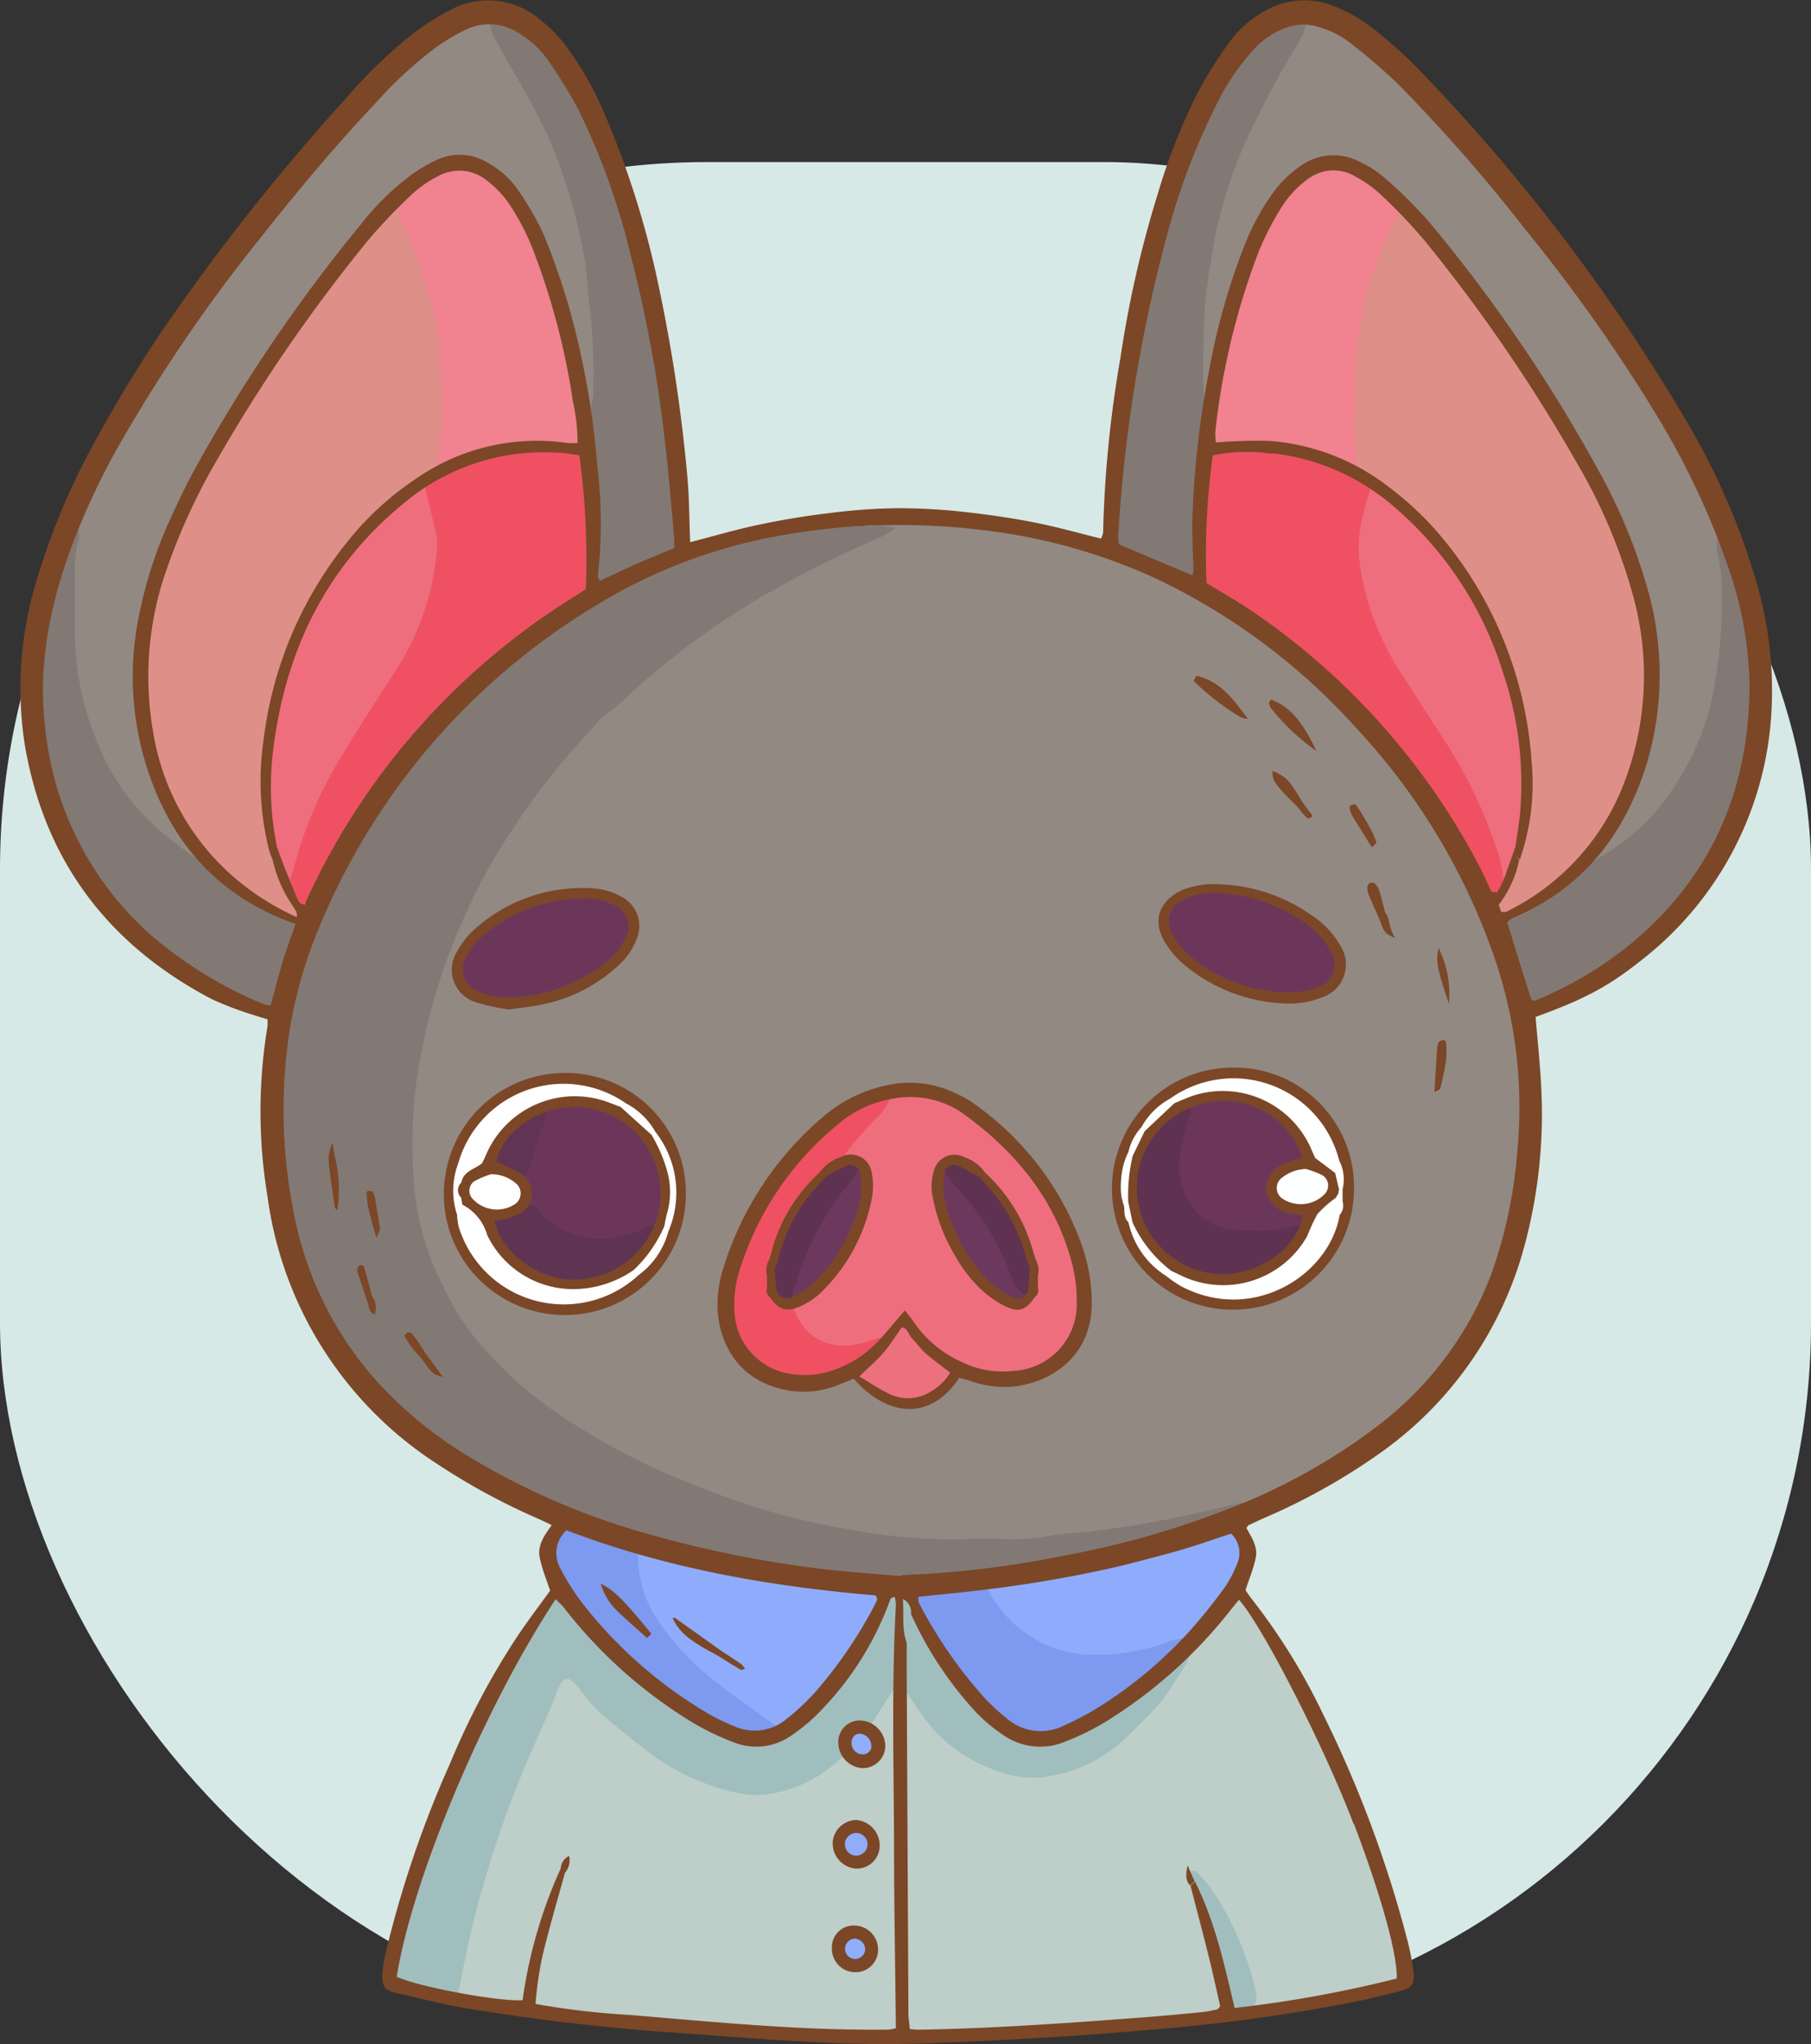 <svg xmlns="http://www.w3.org/2000/svg" viewBox="0 0 175.83 198.41"><rect x="0" y="0" width="175.83" height="198.41" fill="#333333" stroke="none"/><defs><style>.cls-1{fill:#d7e9e6;}.cls-2{fill:#928983;}.cls-3{fill:#becec9;}.cls-4{fill:#827975;}.cls-5{fill:#a1bebe;}.cls-6{fill:#8eacfb;}.cls-7{fill:#7e99f0;}.cls-8{fill:#efd57f;}.cls-9{fill:#e9d698;}.cls-10{fill:#dec076;}.cls-11{fill:#e0c174;}.cls-12{fill:#e8dd9f;}.cls-13{fill:#de9088;}.cls-14{fill:#ef5163;}.cls-15{fill:#ee6e7e;}.cls-16{fill:#fefefe;}.cls-17{fill:#feffff;}.cls-18{fill:#6c365b;}.cls-19{fill:#ed707f;}.cls-20{fill:#cb7d82;}.cls-21{fill:#b67e80;}.cls-22{fill:#8eadfa;}.cls-23{fill:#91aef8;}.cls-24{fill:#90adf8;}.cls-25{fill:#eec170;}.cls-26{fill:#ecda89;}.cls-27{fill:#e2bd75;}.cls-28{fill:#cfb875;}.cls-29{fill:#e6bc71;}.cls-30{fill:#deb678;}.cls-31{fill:#efceb6;}.cls-32{fill:#e5d699;}.cls-33{fill:#ddd6c8;}.cls-34{fill:#e3d784;}.cls-35{fill:#e8e67f;}.cls-36{fill:#e7dfa3;}.cls-37{fill:#d8e597;}.cls-38{fill:#efd894;}.cls-39{fill:#e3c073;}.cls-40{fill:#c8e283;}.cls-41{fill:#e5d9cf;}.cls-42{fill:#f18290;}.cls-43{fill:#ebd58c;}.cls-44{fill:#e2d79c;}.cls-45{fill:#dcd4a9;}.cls-46{fill:#dfd7a6;}.cls-47{fill:#dfdaaf;}.cls-48{fill:#bcc9c2;}.cls-49{fill:#603251;}.cls-50{fill:#6d385d;}.cls-51{fill:#5f3453;}.cls-52{fill:#623453;}.cls-53{fill:#5f3252;}.cls-54{fill:#c49e7b;}.cls-55{fill:#b9917d;}.cls-56{fill:#c0967b;}.cls-57{fill:#c0917b;}.cls-58{fill:#c39579;}.cls-59{fill:#c99479;}.cls-60{fill:#be8d7a;}.cls-61{fill:#c5997c;}.cls-62{fill:#be9a7c;}.cls-63{fill:#7b4727;}</style></defs><g id="Calque_2" data-name="Calque 2"><g id="OBJECTS"><rect class="cls-1" y="15.73" width="175.83" height="181.36" rx="68.69"/><path class="cls-2" d="M148.4,98.25a1.34,1.34,0,0,0-.43.87,6.69,6.69,0,0,0,0,1,70.86,70.86,0,0,1,0,12.53c-.58,10.56-5.17,19.08-13.12,25.9a35.9,35.9,0,0,1-8.58,5.38,33.94,33.94,0,0,1-5.12,2.18c-3.52.68-6.86,2-10.39,2.68-17.35,3.18-34,1.41-49.88-6.64a49.51,49.51,0,0,1-13.18-9.23,28.71,28.71,0,0,1-8.47-20.46C39,97.06,44.71,83.94,54.74,72.53c7.78-8.84,17.33-15.23,27.93-20.19.83-.39,2.22.1,2.49-1.35a5.45,5.45,0,0,1,2.16-.27c6.41,0,12.77.42,18.94,2.34l.58.16a.57.57,0,0,0,.77-.41.86.86,0,0,1,.77-.53c2.63,1.92,5.78,2.7,8.68,4a74.93,74.93,0,0,1,14.12,11.36A84.16,84.16,0,0,1,145,87.89a6.93,6.93,0,0,1,.79,1.56C147.09,92.25,148.34,95.07,148.4,98.25Z"/><path class="cls-3" d="M120.8,154.94a117.14,117.14,0,0,1,10.73,21.12,99.27,99.27,0,0,1,3.89,12.15c.28,1.09.64,2.17,1,3.25.24.81,0,1.29-.82,1.46-2.61.53-5.2,1.11-7.82,1.54-2.16.36-4.35.55-6.52.81-.33-4.34-2.15-8.09-4.64-11.85,1,3.32,2.15,6.34,3,9.46.21.82.61,1.64,0,2.47a13.53,13.53,0,0,1-2.76.41c-2,.17-4.09.41-6.14.62-.26,0-.52.09-.79.11-2.65.16-5.32.17-8,.52-3.57.48-7.16.27-10.74.6a41.25,41.25,0,0,1-9.55-.14,4.07,4.07,0,0,0-.59-.06c-3.14.09-6.24-.32-9.35-.54s-6.1-.22-9.14-.61c-1.71-.22-3.44-.25-5.16-.49-2.56-.35-5.13-.65-7.7-1-1.31-.18-2.62-.4-3.93-.64a13.27,13.27,0,0,1-1.33-.38c-.83-.78-.54-1.75-.36-2.64A116.22,116.22,0,0,1,53.34,164c1-2,2.28-2.13,3.83-.29a39.28,39.28,0,0,0,7.57,6.46,20.22,20.22,0,0,0,5.77,2.67,9.81,9.81,0,0,0,8.73-1.44,14.69,14.69,0,0,1,2.84-1.84c.56-.24,1.14.25,1.72,0,.11-.66-.28-1.3-.1-1.95a10.32,10.32,0,0,1,1.69-2.93c1.42-2.07,2.28-2.1,3.75-.12a22.07,22.07,0,0,0,2.8,3.37c5.4,4.89,11.43,5,16.81.09,2.52-2.28,4.89-4.73,6.25-7.94,1.4-1.78,2.48-3.85,4.6-5l.38-.17A.69.69,0,0,1,120.8,154.94Z"/><path class="cls-4" d="M85.16,51l1.8.22a8.92,8.92,0,0,1-2.41,1.34,101.66,101.66,0,0,0-9.46,4.72,73.52,73.52,0,0,0-9.76,6.54c-1.46,1.14-2.85,2.38-4.25,3.6A16.79,16.79,0,0,1,59,69.24a5,5,0,0,0-1,.92,73.15,73.15,0,0,0-10.5,14,63.8,63.8,0,0,0-4.85,11.13,62.57,62.57,0,0,0-2.22,9.7,48.47,48.47,0,0,0-.26,9.55,26,26,0,0,0,2.5,9.59,33.56,33.56,0,0,0,1.76,3.36,25.74,25.74,0,0,0,3.45,4.36,39,39,0,0,0,8.55,6.82A64.65,64.65,0,0,0,65,143.16c1.84.77,3.7,1.5,5.56,2.19a66.08,66.08,0,0,0,12,3.12,51.55,51.55,0,0,0,11.1.93c1.59-.08,3.19,0,4.79,0a16.16,16.16,0,0,0,3.17-.27c1.36-.26,2.76-.31,4.15-.46a98.92,98.92,0,0,0,10.39-1.79c1.36-.3,2.72-.62,4.07-.94a1.05,1.05,0,0,1,.94.19A99.91,99.91,0,0,1,111,149.8L107.21,151c-.6,1.07-1.78.94-2.71,1.33a21.92,21.92,0,0,0-3,1,29.06,29.06,0,0,1-5.8.82,6.06,6.06,0,0,1-2.66.46,21.52,21.52,0,0,0-4.39-.23c-.44,0-.87,0-1.31,0a9.33,9.33,0,0,0-1.82-.37c-.51,0-1,0-1.54,0a8.73,8.73,0,0,1-1.25-.07,6.9,6.9,0,0,0-2.47-.33c-1.4,0-2.74-.49-4.13-.44a9.46,9.46,0,0,0-2.48-.41,10.8,10.8,0,0,0-2.11-.42,27.91,27.91,0,0,0-3.61-.76c-3.93-.93-7.71-2.35-11.58-3.48a1.88,1.88,0,0,1-1.1-1.09l-3.68-1.55a49.88,49.88,0,0,1-10.71-6.12A30.83,30.83,0,0,1,31.63,128a44.45,44.45,0,0,1-4.48-16.85A48,48,0,0,1,28,99.24c.06-.33.08-.66.13-1-.37-2.78.86-5.22,1.65-7.74a89.36,89.36,0,0,1,4.18-9.12,11.58,11.58,0,0,0,1.3-2.16c.94-1.24,1.81-2.54,2.71-3.8A71.74,71.74,0,0,1,50.5,62.59a36.17,36.17,0,0,1,4.87-3.34,83.19,83.19,0,0,1,8.54-4.69,10.6,10.6,0,0,1,3.34-.66A67.13,67.13,0,0,1,85.16,51Z"/><path class="cls-2" d="M7.31,50.68A5.35,5.35,0,0,1,8,48.83,112,112,0,0,1,23.23,24.55c3.32-4.07,6.73-8.06,10.15-12.06a62.94,62.94,0,0,1,5.69-5.86A19.65,19.65,0,0,1,44,3.27a8,8,0,0,1,3.62-1c2.93,3,4.62,6.79,6.35,10.5,3.77,8.07,4.76,16.68,4.44,25.47-.08,2.18-.35,4.36-.36,6.55a2.13,2.13,0,0,1-.79,2c-1.64-.42-1.14-1.75-1.2-2.83C55,37.73,54.3,31.44,52.13,25.48a15.72,15.72,0,0,0-3.51-6c-2.47-2.46-4.78-2.66-7.69-.78a24.12,24.12,0,0,0-2,1.62C34.48,24.71,31,29.82,27.59,35c-4.39,6.58-8.41,13.35-10.89,21-2.91,8.94-2.52,17.37,3.11,25.22.59.81,1.33,1.74.55,2.88-1.1.49-1.95-.13-2.76-.69-6-4.07-9.34-9.85-10.7-16.86-.7-3.61-.45-7.27-.45-10.92C6.45,53.87,7.34,52.36,7.31,50.68Z"/><path class="cls-2" d="M126.8,2.29a8.53,8.53,0,0,1,3.79,1.1,22.52,22.52,0,0,1,5.32,3.82,86.81,86.81,0,0,1,6.92,7.44c3.67,4.29,7.36,8.56,10.77,13.07a111.62,111.62,0,0,1,13.28,22.39,7.44,7.44,0,0,1,.28,1c.39,3.21,1.05,6.38.86,9.66-.3,5.1-1.23,10-3.79,14.51a22.46,22.46,0,0,1-7.69,8.19,2.76,2.76,0,0,1-2.4.64c-1-1.18-.11-2.14.47-3a29.2,29.2,0,0,0,4.18-8.78c1.57-6.06.36-11.87-1.6-17.58-3.43-10-9.43-18.56-15.61-27a57,57,0,0,0-6.08-7.35c-5.15-4.5-8.19-3.73-11.88,1.92a23.43,23.43,0,0,0-2.77,7.64c-1.08,4.58-1.86,9.21-2.54,13.87.07.94.12,1.88-1.09,2.17a1.78,1.78,0,0,1-.82-1.5c-1.39-13.3-.21-26.1,7.14-37.74C124.53,5.16,125.14,3.35,126.8,2.29Z"/><path class="cls-5" d="M85.68,153.47a1.8,1.8,0,0,1,1.54.3c1.57.59,1.65,2.26,2.48,3.39a35,35,0,0,0,6.2,8.68,14.5,14.5,0,0,0,4.38,2.65c1,.41.22-.5.53-.51,1.79-.94,3.89-1,5.63-2.1a3.16,3.16,0,0,1,.5-.22,3.45,3.45,0,0,1,.51-.18,2.13,2.13,0,0,0,.9-.45,2.44,2.44,0,0,1,.43-.28,8.75,8.75,0,0,0,1.76-1.12c1.11-1.08,2.39-2,3.5-3,.47-.31.9-.78,1.56-.5-.11,1.27-1,2.16-1.6,3.17a14.45,14.45,0,0,1-2.29,3l-2.26,2.25a14,14,0,0,1-8.69,4,9.79,9.79,0,0,1-4.47-.85,14.35,14.35,0,0,1-6.7-5.13c-.62-.85-1.19-1.75-1.79-2.62a.57.57,0,0,0-1,0c-.62.94-1.24,1.89-1.84,2.84a2.74,2.74,0,0,1-.91,1c-.61.6-.78,1.54-1.6,2a12.68,12.68,0,0,1-8.23,4.41,9,9,0,0,1-2.77-.2,21.67,21.67,0,0,1-8.77-4.15q-2.13-1.64-4.18-3.38a15,15,0,0,1-2-2.23c-1.16-1.44-1.66-2.07-2.55.27-.94,2.49-2.12,4.88-3.14,7.34a106.24,106.24,0,0,0-4.91,14.95c-.58,2.32-1,4.68-1.48,7a22.28,22.28,0,0,1-4.52-.71c-2-.38-2.12-.49-1.71-2.4.23-1.11.51-2.21.82-3.3a103.84,103.84,0,0,1,5.8-16.14c2.29-4.81,4.75-9.53,7.44-14.13.4-.69.88-1.33,1.3-2a1.06,1.06,0,0,1,1.22-.45,1.9,1.9,0,0,1,1.11.74c1.88,2.81,4.59,4.83,6.91,7.23,2.45,1.94,4.82,4,7.85,5.06,2.8,1.41,5.13.44,7.28-1.43a22.14,22.14,0,0,0,5.16-6.31,7.44,7.44,0,0,0,1.38-3.15,4.74,4.74,0,0,1,1-1.95C85.93,154.43,85.58,153.91,85.68,153.47Z"/><path class="cls-4" d="M57.2,46.75l0-4.18a13.37,13.37,0,0,1,.3-3.56,5.54,5.54,0,0,0,.1-1.58,56.33,56.33,0,0,0-.31-7.34c-.24-1.55-.21-3.16-.49-4.73a55,55,0,0,0-3.14-11.07c-1.5-3.64-3.67-6.9-5.5-10.35a3.48,3.48,0,0,1-.57-1.66A4.44,4.44,0,0,1,52,3.64a24.7,24.7,0,0,1,4.32,5.45A53,53,0,0,1,61.61,23a152.57,152.57,0,0,1,2.81,15.28c.38,2.63.73,5.26,1,7.9.17,1.58.19,3.18.25,4.77,0,.61,0,1.17.69,1.53.43.24.33.67.09,1A4.56,4.56,0,0,1,64,54.93c-2,1.21-4.26,2-6.21,3.3-.49.34-1,.37-1.31-.25.14-3.17-.21-6.33-.07-9.5A1.92,1.92,0,0,1,57.2,46.75Z"/><path class="cls-4" d="M7.31,50.68a2.25,2.25,0,0,1,.22,2.1,9.87,9.87,0,0,0-.26,2.76c0,1.59,0,3.18,0,4.77A28.16,28.16,0,0,0,9.33,71.76a22.14,22.14,0,0,0,7.43,9.87c.65.47,1.28,1,1.92,1.42a3.54,3.54,0,0,0,1.81.77,1.43,1.43,0,0,1,1.62.41,42.46,42.46,0,0,0,8.1,5.13,1.3,1.3,0,0,1,0,.89c-1,2.34-1.29,4.94-2.5,7.22a1.54,1.54,0,0,1-2,.76,8,8,0,0,1-.92-.37,40.14,40.14,0,0,1-11.81-8,31,31,0,0,1-9.32-22A38.89,38.89,0,0,1,7.31,50.68Z"/><path class="cls-4" d="M126.8,2.29a5.85,5.85,0,0,1-.94,2.19c-1.45,2.39-2.77,4.85-4,7.34a44.15,44.15,0,0,0-4.28,13.44,48.06,48.06,0,0,0-.74,8.72,51.75,51.75,0,0,0,.34,7.76,24.36,24.36,0,0,1,.08,4.19c1.12.8.8,2,.82,3.08,0,2-.5,4-.43,6.07a1.7,1.7,0,0,1-.76,1.52.71.71,0,0,1-.88.21c-2.34-1.19-4.81-2.06-7.22-3.06-.58-.24-.61-.44-.36-1.47.07-.59.17-1.18.2-1.77A130.43,130.43,0,0,1,110,37.43a146.88,146.88,0,0,1,3.16-16.24,52.69,52.69,0,0,1,4.51-11.48,25,25,0,0,1,4.6-6A4.56,4.56,0,0,1,126.8,2.29Z"/><path class="cls-4" d="M153.88,83.78a1,1,0,0,0,.39,0,21.29,21.29,0,0,0,6.15-4.62,26.35,26.35,0,0,0,5.47-10,39.53,39.53,0,0,0,.94-5.06,46,46,0,0,0,.32-6.73,14.1,14.1,0,0,0-.25-3,4.15,4.15,0,0,1,.26-3.27,36.84,36.84,0,0,1,3,9.67,34.92,34.92,0,0,1,0,12.69,31.52,31.52,0,0,1-10.86,18.35,42.16,42.16,0,0,1-10.15,6.28,6,6,0,0,1-.76.2,1,1,0,0,1-.79-.8,25,25,0,0,0-2.19-6.8,4.8,4.8,0,0,1-.25-1.15c0-.13.06-.3.15-.36,2.62-1.86,5.27-3.68,8-5.4C153.46,83.64,153.69,83.72,153.88,83.78Z"/><path class="cls-6" d="M95.57,153.54l5.82-1c.93-.25,1.9-.25,2.81-.59a17.87,17.87,0,0,1,3.4-.56,47.79,47.79,0,0,0,6.88-1.84c1.14-.36,2.27-.72,3.41-1.06a5.25,5.25,0,0,1,1.16-.26,1.58,1.58,0,0,1,1.79,1.45,5,5,0,0,1-.36,2.72c-.28.59-.58,1.18-.87,1.78-.76,2-2.37,3.29-3.73,4.8l-.48.37a2,2,0,0,1-.58.21,19.13,19.13,0,0,1-9.3,1.8A12,12,0,0,1,96,155.92C95.56,155.22,95,154.47,95.57,153.54Z"/><path class="cls-7" d="M55.28,147a1.52,1.52,0,0,1,1,.4c1.87,1.24,4.2,1.39,6.08,2.58.62,1,.41,2.2.68,3.3,1,4.14,4,6.79,7,9.41,1.36,1.17,2.86,2.17,4.32,3.21.69.49,1.49,1,1.41,2a3.76,3.76,0,0,1-3.07.87,3.11,3.11,0,0,1-.85-.21,5,5,0,0,1-1.6-.58c-2.9-1.2-5.24-3.22-7.68-5.11A50.65,50.65,0,0,1,56,155.77a4.75,4.75,0,0,1-.76-1.59c-.28-.53-.55-1.05-.84-1.57a4.42,4.42,0,0,1,.38-5C54.94,147.38,55.11,147.18,55.28,147Z"/><path class="cls-5" d="M119.58,195.35q-1.67-5.1-3.31-10.21c-.26-.82-.46-1.66-.65-2.5a1.35,1.35,0,0,1,0-1c.39-.18.63.1.82.33a15.56,15.56,0,0,1,1.71,2.19,30.33,30.33,0,0,1,3.78,9.15,1.79,1.79,0,0,1-.67,1.93Z"/><path class="cls-8" d="M55.24,154.18l2.37,2.93a52.82,52.82,0,0,0,5.19,5.49c.09.34,0,.51-.37.38a50.17,50.17,0,0,1-6-5.92,19.6,19.6,0,0,1-1.62-2.45Z"/><path class="cls-9" d="M115.68,158.6a13.77,13.77,0,0,0,2.43-2.57c.49-.62,1-1.22,1.5-1.82v.88a2.57,2.57,0,0,1-.82,1.3l-3.18,3.7-1.2.89c-.37.14-.52-.09-.64-.38-.06-1,.84-1.2,1.47-1.61h0A1.24,1.24,0,0,1,115.68,158.6Z"/><path class="cls-10" d="M27.7,97.47A37,37,0,0,1,30,90.18c.25,0,.26.28.38.44a60.29,60.29,0,0,0-2,7.12,2.28,2.28,0,0,1-.27.51Z"/><path class="cls-11" d="M64,54.68l2.44-1.17.78.39A13.41,13.41,0,0,1,64,55.22.35.35,0,0,1,64,54.68Z"/><path class="cls-12" d="M107.6,151.42a9.23,9.23,0,0,1-3.23.75c-.24-.16-.22-.29,0-.39a10.09,10.09,0,0,1,2.8-.75Z"/><path class="cls-9" d="M120.8,154.94l-.82,0A.48.48,0,0,1,120.8,154.94Z"/><path class="cls-13" d="M153.88,83.78c-.4.35-.81.68-1.2,1a22.05,22.05,0,0,1-7.51,4.68,2.24,2.24,0,0,1-.71-1.21c.28-.78.66-1.51,1-2.25,1.26-2.07,1.36-4.45,1.6-6.72a33.56,33.56,0,0,0-7.39-25.13,37.38,37.38,0,0,0-6.85-6.63,2.55,2.55,0,0,1-1.43-1.79,10,10,0,0,1-.69-3.87c-.21-6.09.1-12.11,2.51-17.82.65-1.54,1-3.37,2.76-4.2a23.58,23.58,0,0,1,4.29,4.69A147.23,147.23,0,0,1,153.74,44.8a55.68,55.68,0,0,1,6,16.19,25.1,25.1,0,0,1-4.23,20.08C154.93,81.93,154.43,82.88,153.88,83.78Z"/><path class="cls-14" d="M131.94,45.92l1.27,1.13a4.39,4.39,0,0,1,.06,2.73c-1.07,3.87-.13,7.51,1.38,11,1.94,4.56,5,8.42,7.57,12.64a47,47,0,0,1,3.9,8.72,7.77,7.77,0,0,1-.12,4.48,1.89,1.89,0,0,1-1.54,1.63c-1.09-1.9-2.2-3.79-3.26-5.71a74.26,74.26,0,0,0-15-18.69,42.51,42.51,0,0,0-7.74-5.58,3.43,3.43,0,0,1-1.57-1.71c-.15-2.91.27-5.79.34-8.7,0-.65,0-1.31,0-2,.52-.75.19-1.66.47-2.46a2,2,0,0,1,1.52-.8A23.51,23.51,0,0,1,129.51,44,4.69,4.69,0,0,1,131.94,45.92Z"/><path class="cls-15" d="M86.43,106.64a8.67,8.67,0,0,1,2.5-.63,1.61,1.61,0,0,1,1.14.25,22.94,22.94,0,0,1,9.17,6.8,57.22,57.22,0,0,1,3.39,4.67A13.82,13.82,0,0,1,105,125c.09,3.79-1.62,7-5.37,8.13a7.62,7.62,0,0,1-4.13,0,13.56,13.56,0,0,1-3.5-1.4c-1.48,0-2.25-1.19-3.22-2l-.43-.3c-.14-.09-.26-.21-.39-.31l-.2-.13c-.84-.23-1,.55-1.36.94a1.89,1.89,0,0,1-.48.36l-.58.2c-.74.25-1.47.58-2.22.77a5.47,5.47,0,0,1-6.75-4.63,1.67,1.67,0,0,1,.19-.57A17.88,17.88,0,0,0,83.16,116c.19-.75.49-1.54-.07-2.28a14.18,14.18,0,0,1-1.35-.81c-.62-.83-.06-1.47.37-2.11A14.49,14.49,0,0,1,86.43,106.64Z"/><path class="cls-16" d="M53.86,126.85a9.83,9.83,0,0,1-9.11-6.1,10.72,10.72,0,0,1,1.81-12.07,11.21,11.21,0,0,1,7-3.88,10.32,10.32,0,0,1,8.8,2.78A11.11,11.11,0,0,1,64.94,120C63,124.65,59.38,126.8,53.86,126.85Z"/><path class="cls-17" d="M119.07,104.26a12.6,12.6,0,0,1,5.39,1.13,10.27,10.27,0,0,1,6.23,11.9,11.19,11.19,0,0,1-14.58,8.59,10.68,10.68,0,0,1-7.25-9.81,10.85,10.85,0,0,1,4.27-9.44c.57-.45,1.2-.85,1.81-1.24C116.25,104.55,117.59,103.83,119.07,104.26Z"/><path class="cls-18" d="M124.93,96.64a15.06,15.06,0,0,1-9-2.84,6.55,6.55,0,0,1-2.51-3,2.72,2.72,0,0,1,1.31-3.72,6.94,6.94,0,0,1,4.64-.73,20.37,20.37,0,0,1,5.67,1.85,11,11,0,0,1,4.44,4.17c1.15,1.85.85,2.83-1.08,3.83a3.72,3.72,0,0,1-1.72.46Z"/><path class="cls-14" d="M86.43,106.64a6,6,0,0,1-1.51,2.06,37.14,37.14,0,0,0-2.84,3.3.43.43,0,0,0,.1.68c0,1-.85,1.41-1.49,1.95a15.55,15.55,0,0,0-4.35,6.26,5.35,5.35,0,0,0,.47,5.52c.19.43.36.86.55,1.28,1.27,2.69,3.71,3.28,6.15,2.73.71-.16,1.39-.42,2.09-.63a1,1,0,0,1,0,1.1A4.88,4.88,0,0,1,82,133a9,9,0,0,1-4.25.84,6.65,6.65,0,0,1-6.6-6.62,16.14,16.14,0,0,1,1.46-7,28.14,28.14,0,0,1,5.86-9,18.08,18.08,0,0,1,6.59-4.39A3.32,3.32,0,0,1,86.43,106.64Z"/><path class="cls-18" d="M49.37,97.38a9.5,9.5,0,0,1-2.9-.75,2.85,2.85,0,0,1-1.22-4.2,6.37,6.37,0,0,1,1.35-1.7c2.82-2.25,5.91-3.8,9.63-3.71.73,0,1.46,0,2.18,0a4.39,4.39,0,0,1,1.35.28,2.5,2.5,0,0,1,1.5,3.39,7.15,7.15,0,0,1-1.62,2.48A17.13,17.13,0,0,1,49.37,97.38Z"/><path class="cls-19" d="M91.63,132.19a1.48,1.48,0,0,1,.74,1.49,1.92,1.92,0,0,1-.91,1.24,5.8,5.8,0,0,1-4.91.68,5.71,5.71,0,0,1-3.39-2.19C82.91,132,84.62,132,85,131a5.85,5.85,0,0,0,1-1.23v0c.66-.69,1-2,2.41-1.2l0,0,.42.41h0C89.54,130.25,90.91,130.93,91.63,132.19Z"/><path class="cls-20" d="M91.63,132.19c-1.16-.88-2.38-1.69-2.82-3.19L92,131.75Z"/><path class="cls-21" d="M85.21,131a3.86,3.86,0,0,1-1.66,1.78c-.19.08-.27.41-.39.63L82,133l3.19-2.41c.14.09.18.18.14.27S85.26,131,85.21,131Z"/><path class="cls-22" d="M84.64,189.38a1.19,1.19,0,0,1-.54,1,6.71,6.71,0,0,1-1.29.49.62.62,0,0,1-.7-.27,8.47,8.47,0,0,1-.73-1.4,1.18,1.18,0,0,1,.86-1.69A1.84,1.84,0,0,1,84.64,189.38Z"/><path class="cls-23" d="M84.72,179.49a1.06,1.06,0,0,1-.39.85,1.42,1.42,0,0,1-2.33-.71,7.27,7.27,0,0,1-.2-.77c-.15-.69,0-1.15.49-1.35a1.46,1.46,0,0,1,1.67.17A3.35,3.35,0,0,1,84.72,179.49Z"/><path class="cls-24" d="M82.46,169.72c0-.13,0-.25,0-.38,0-1.49,0-1.49,1.63-1.58.3.65.61,1.3.89,2a.76.76,0,0,1-.26,1,1,1,0,0,1-1.11,0A12.55,12.55,0,0,1,82.46,169.72Z"/><path class="cls-7" d="M115.23,159c-.23.67-.89,1-1.23,1.59-.8,1.44-2.21,2.28-3.33,3.4-.71.34-1.2,1-1.89,1.37h0a14,14,0,0,1-1.2.81h0a2.16,2.16,0,0,1-.46.39,5.47,5.47,0,0,0-.91.33,9.81,9.81,0,0,1-5.44,1.34c-2.17.68-3.44-1-4.73-2.08a31.79,31.79,0,0,1-6.8-9.11c-.33-1-1.78-1.74-.64-3,1.56-.15,3.14.22,4.69-.22l2.27-.24a13.21,13.21,0,0,0,2.17,3.32,11.59,11.59,0,0,0,7.71,3.71,20.45,20.45,0,0,0,7.64-1.1A5.56,5.56,0,0,1,115.23,159Z"/><path class="cls-25" d="M50.84,63.05c-1.78,1.58-3.59,3.13-5.33,4.75a63.52,63.52,0,0,0-7.12,8c-.5.2-.57-.18-.68-.5a1.93,1.93,0,0,1,0-.54,3.13,3.13,0,0,1,.32-.78A48.11,48.11,0,0,1,48.17,63.4a3.06,3.06,0,0,1,2.3-1C50.75,62.53,51,62.69,50.84,63.05Z"/><path class="cls-26" d="M62,150.09c-1.4-.52-2.81-1-4.2-1.56a2.38,2.38,0,0,1-1.52-1.15c.51.14,1,.25,1.52.43a93.46,93.46,0,0,0,9.45,2.85A5,5,0,0,1,68,151a.43.43,0,0,1,0,.6A5.75,5.75,0,0,1,62,150.09Z"/><path class="cls-27" d="M30.4,90.62c-.13-.15-.25-.3-.38-.44v-.61a1.43,1.43,0,0,1-.29-.76c.07-.54.42-1,.49-1.52A11.15,11.15,0,0,1,31.35,85c.12-.21.26-.4.4-.6A3,3,0,0,1,32,84a4.56,4.56,0,0,0,.33-.56,3.49,3.49,0,0,1,.19-.39l.19-.38a2.35,2.35,0,0,1,.19-.39c.06-.14.14-.27.21-.4a2.22,2.22,0,0,1,.23-.39,1.94,1.94,0,0,1,.49-.5.89.89,0,0,1,.45-.12.57.57,0,0,1,.35.29l-.12.46A9.63,9.63,0,0,1,34,82.69,67.61,67.61,0,0,0,30.4,90.62Z"/><path class="cls-28" d="M64,54.68c0,.18,0,.36,0,.54a11.41,11.41,0,0,1-1,.58c-2.58,1.16-5,2.63-7.43,4a.6.6,0,0,1-.53-.56,1,1,0,0,1,1.46-.88,5.42,5.42,0,0,0,1.64-.7C60.12,56.64,62.08,55.66,64,54.68Z"/><path class="cls-29" d="M55.12,59.44l.48.35-4.76,3.26-.4-.4A4.55,4.55,0,0,1,55.12,59.44Z"/><path class="cls-30" d="M38.06,75.06a1,1,0,0,0,.33.73l-2.55,3.7a1.25,1.25,0,0,1-.46.15A.76.76,0,0,1,35,79.3a1.75,1.75,0,0,1-.08-.51,2.6,2.6,0,0,1,.18-.79C35.94,76.87,36.19,75.15,38.06,75.06Z"/><path class="cls-31" d="M76.16,152.54a25.72,25.72,0,0,1,4.2.47.45.45,0,0,1-.09.65c-2.12.87-4.56.38-5.51-1.1A1.48,1.48,0,0,1,76.16,152.54Z"/><path class="cls-32" d="M88.47,154.26a2.39,2.39,0,0,0,.44,1.6c.23.38.45.76.67,1.14-.09.19-.15.41-.42.43a7.66,7.66,0,0,1-1-1.91c-.29-.59-.6-1.17-.91-1.75l1.21,0C88.68,153.93,88.7,154.08,88.47,154.26Z"/><path class="cls-33" d="M88.47,154.26c0-.16,0-.32,0-.47h4.88a3.06,3.06,0,0,1-1.89.41Z"/><path class="cls-34" d="M85.68,153.47l.32.19c.62.38.64.41.34,1a2.36,2.36,0,0,1-.35.43,1.27,1.27,0,0,1-1.07-.29,5.45,5.45,0,0,1-.58-.4,1.56,1.56,0,0,1-.46-.53.41.41,0,0,1,.12-.43Z"/><path class="cls-35" d="M68.05,151.36l0-.41a13.36,13.36,0,0,1,3.7.79c-.25.5-.75.57-1.21.72A2,2,0,0,1,68.05,151.36Z"/><path class="cls-36" d="M70.37,151.81l1.35-.07a3.79,3.79,0,0,1,2,.38,1,1,0,0,1-.6.76C72,153,70.84,153.33,70.37,151.81Z"/><path class="cls-37" d="M104.41,151.78c0,.13,0,.26,0,.39a7.35,7.35,0,0,1-3,.4A7.78,7.78,0,0,1,104.41,151.78Z"/><path class="cls-38" d="M73.22,152.44l.5-.32a5.11,5.11,0,0,1,2.44.42l-1.38.08C74.2,153.05,73.67,153.1,73.22,152.44Z"/><path class="cls-39" d="M35.27,79.45l.57,0A6.7,6.7,0,0,1,34.5,81.6c0-.19,0-.37,0-.56l-.18-.18a1.82,1.82,0,0,0-.07-.25,1.36,1.36,0,0,1,.2-.73,1.24,1.24,0,0,1,.37-.35A1.08,1.08,0,0,1,35.27,79.45Z"/><path class="cls-40" d="M80.48,153.35a2.3,2.3,0,0,0-.12-.34,4.52,4.52,0,0,1,2.49.32,1.29,1.29,0,0,1-1.18.62A1.21,1.21,0,0,1,80.48,153.35Z"/><path class="cls-41" d="M81.6,153.41l1.25-.08,1.15.1.06.31C83.11,154.58,82.24,154.82,81.6,153.41Z"/><path class="cls-13" d="M30.12,88.62c0,.32-.06.63-.1.95a11.9,11.9,0,0,1-4.72-1.95A23.43,23.43,0,0,1,21.84,85c-.45-.4-.9-.78-1.35-1.16-.86-1.34-1.73-2.67-2.56-4a25,25,0,0,1-3.62-17.17A49.49,49.49,0,0,1,18.6,48.8,115.3,115.3,0,0,1,28.56,32,109.58,109.58,0,0,1,35.38,23a16.1,16.1,0,0,1,3-3.12c1,.28,1.37,1.2,1.76,2,3.16,6.79,4,14,3.47,21.36-.06.88-.6,1.62-.65,2.49a2.74,2.74,0,0,1-1.41,1.82C32.35,54.7,27.08,64,26.94,75.82a25.59,25.59,0,0,0,1.61,9.53,11.44,11.44,0,0,0,1.64,2.75A.59.59,0,0,1,30.12,88.62Z"/><path class="cls-14" d="M30,88.26a1.37,1.37,0,0,1-1.37-.83c-.22-.52-.4-1.05-.6-1.58a9.29,9.29,0,0,1,.78-5.4A66.32,66.32,0,0,1,36.24,67a27.67,27.67,0,0,0,5.22-13A16,16,0,0,0,41,49.7c-.16-.91-.49-1.83.17-2.68l1.27-1.13c1.35-2.14,3.66-2.36,5.81-2.91s4.45-.31,6.69-.32a2,2,0,0,1,1.71.81c.06.59.14,1.17.18,1.76a3.09,3.09,0,0,0,.35,1.52c.1,2.55,0,5.11.28,7.67a5.3,5.3,0,0,1-.95,3.93,4.38,4.38,0,0,0-1.4,1.09,25.12,25.12,0,0,0-4.69,3.21,51.77,51.77,0,0,0-11,10.64c-.32.42-.67.82-1,1.23a2.14,2.14,0,0,1-.41.54h0a15.83,15.83,0,0,0-2.43,3.49,1.69,1.69,0,0,1-.39.5v0c-.24.22-.16.6-.41.81v0c-.23.23-.16.61-.42.82v0a1.21,1.21,0,0,1-.38.43v0c-.25.22-.17.6-.42.82v0c-.23.23-.16.61-.42.82l0,0c-.23.23-.16.61-.42.82l0,0c-.23.23-.16.61-.42.82v0c-.23.23-.14.62-.41.84-.39.77-.78,1.55-1.16,2.33C30.48,87.58,30.88,88.54,30,88.26Z"/><path class="cls-42" d="M56.67,43.47c-1.38,0-2.76,0-4.14,0a18.8,18.8,0,0,0-8.78,1.95c-.41.2-.86.32-1.29.48a6.76,6.76,0,0,1,0-1.19c.69-3.34.4-6.74.28-10.09a27.21,27.21,0,0,0-1.54-7.36A45.71,45.71,0,0,0,38.79,21a9.26,9.26,0,0,1-.36-1.13,9.24,9.24,0,0,1,5.36-3.2,3.92,3.92,0,0,1,3.05.47,11.41,11.41,0,0,1,4,3.78A25.85,25.85,0,0,1,54,28.6,110,110,0,0,1,56.67,43.47Z"/><path class="cls-42" d="M131.94,45.92c-1-.39-1.95-.79-2.94-1.16a18.92,18.92,0,0,0-6.56-1.3h-4.76a37.7,37.7,0,0,1,.78-5.89c.55-3.2,1.13-6.4,2-9.53a26.21,26.21,0,0,1,2.36-6.11,12,12,0,0,1,5-5,3.59,3.59,0,0,1,2.67-.34A9.47,9.47,0,0,1,136,19.88a5.91,5.91,0,0,1-.81,2,37,37,0,0,0-3.25,10.38,26.94,26.94,0,0,0-.34,4.74c0,1,0,2,0,3A28,28,0,0,0,131.94,45.92Z"/><path class="cls-6" d="M81.6,153.41a3.86,3.86,0,0,0,2.46.33l.68.09a3.06,3.06,0,0,1,.54.34l.71.91-.79,1.86c-.62,1-1.06,2.11-1.75,3.07A39.34,39.34,0,0,1,78,166.73c-.89.16-1.24,1.56-2.41,1-2-1.48-4.1-2.9-6.07-4.46a25.36,25.36,0,0,1-5.8-6.21,11,11,0,0,1-1.72-7c1.61.37,3.22.75,4.84,1.1.38.09.78.11,1.17.17a6.34,6.34,0,0,0,2.32.45c.87.57,1.91.37,2.85.63l1.56.17a1.05,1.05,0,0,0,.34.19,28.34,28.34,0,0,0,5.36.55Z"/><path class="cls-8" d="M89.16,157.43l.42-.43a44.38,44.38,0,0,0,4.53,6.52,18.86,18.86,0,0,0,3.43,3.31,6.45,6.45,0,0,0,3.25,1.39l1,.49a3.55,3.55,0,0,1-3-.12,11.45,11.45,0,0,1-3.26-2.21A30.87,30.87,0,0,1,89.16,157.43Z"/><path class="cls-43" d="M77.83,166.52a66.25,66.25,0,0,0,5.4-6.75c.36-.08.55,0,.41.41a21.52,21.52,0,0,1-5.2,6.41A.42.42,0,0,1,77.83,166.52Z"/><path class="cls-44" d="M62.43,163l.37-.38c.84.64,1.68,1.26,2.5,1.91a35.8,35.8,0,0,0,5.12,3.31c.13.07.18.15.13.22s-.08.12-.12.12a7.15,7.15,0,0,1-2.7-1.16A28.79,28.79,0,0,1,62.43,163Z"/><path class="cls-45" d="M70.43,168.16c0-.11,0-.23,0-.34l1.61.44a2.09,2.09,0,0,1,.39.27,4.46,4.46,0,0,0,3.21-.76c.91-.09,1.38-1,2.2-1.25l.61.07A7,7,0,0,1,73,169,4,4,0,0,1,70.43,168.16Z"/><path class="cls-46" d="M110.43,163.8l3.57-3.22.4.4a27.45,27.45,0,0,1-3.61,3.2C110.39,164.33,110.32,164.15,110.43,163.8Z"/><path class="cls-47" d="M83.64,160.18l-.41-.41a12.07,12.07,0,0,1,2-2.83A7.75,7.75,0,0,1,83.64,160.18Z"/><path class="cls-48" d="M110.43,163.8l.36.38a3.62,3.62,0,0,1-2,1.17A4.11,4.11,0,0,1,110.43,163.8Z"/><path class="cls-48" d="M107.59,166.16a1.54,1.54,0,0,1,1.2-.81A1.29,1.29,0,0,1,107.59,166.16Z"/><path class="cls-48" d="M107.14,166.55l.46-.39Z"/><path class="cls-7" d="M115.68,158.6l-.48.4Z"/><path class="cls-5" d="M72.42,168.53l-.39-.27Z"/><path class="cls-15" d="M146,86.66a11.7,11.7,0,0,0-.77-4.49,44.86,44.86,0,0,0-5.15-10.55c-1.35-2.06-2.67-4.13-4-6.22a25.78,25.78,0,0,1-4-10.34,11.31,11.31,0,0,1,.15-4.56,20.81,20.81,0,0,1,1-3.45,18.21,18.21,0,0,1,5.34,4.45,46.26,46.26,0,0,1,6.25,9.23A29.51,29.51,0,0,1,147.89,71c.21,2,0,4,.11,6a24.42,24.42,0,0,1-1.55,8.79A7.29,7.29,0,0,1,146,86.66Z"/><path class="cls-49" d="M76.81,126.41a2,2,0,0,1-1.9-2.16,5.55,5.55,0,0,1,.12-1.57,14.3,14.3,0,0,1,7.15-10c.5,0,1.07-.26,1.45.33a3.92,3.92,0,0,1-1.09,3.07,24.64,24.64,0,0,0-4.1,7.68,5.9,5.9,0,0,1-1.61,2.46Z"/><path class="cls-49" d="M91.62,113.05a1.29,1.29,0,0,1,.7-.66.83.83,0,0,1,.94,0,16.38,16.38,0,0,1,6.95,11.21,2.15,2.15,0,0,1-.6,2.19c-1.24.18-1.8-.67-2.19-1.6a32.27,32.27,0,0,0-5.13-8.44A2.67,2.67,0,0,1,91.62,113.05Z"/><path class="cls-50" d="M91.62,113.05a3.55,3.55,0,0,0,1,1.92,25.78,25.78,0,0,1,5.57,9,3.14,3.14,0,0,0,1.46,1.8c-.59.69-1.3.5-2,.21A5.19,5.19,0,0,1,96,124.84a18.27,18.27,0,0,1-4.59-7.77A4.62,4.62,0,0,1,91.62,113.05Z"/><path class="cls-50" d="M76.83,126.22a28.56,28.56,0,0,1,5.62-11.4A9.22,9.22,0,0,0,83.63,113a2.81,2.81,0,0,1,.51,2.62,19.45,19.45,0,0,1-4.83,9.06A3.63,3.63,0,0,1,76.83,126.22Z"/><path class="cls-20" d="M88.42,128.61c-1.07-.14-1.64.73-2.41,1.2a2.76,2.76,0,0,1,.85-1.51C87.63,127.35,87.68,127.36,88.42,128.61Z"/><path class="cls-20" d="M85.21,131v-.41l.39-.8H86A1.44,1.44,0,0,1,85.21,131Z"/><path class="cls-20" d="M88.82,129l-.42-.41Z"/><path class="cls-18" d="M51.1,117a2.26,2.26,0,0,0-.37-2.65,10.69,10.69,0,0,1,2.11-6.48,8.15,8.15,0,0,1,11.54,6.57,7.27,7.27,0,0,1-.74,4.62C60.62,122.3,53.41,121.42,51.1,117Z"/><path class="cls-51" d="M51.1,117a1,1,0,0,1,1.19.44,7.13,7.13,0,0,0,3.92,2.48,8.83,8.83,0,0,0,6-.53c.46-.2.88-.66,1.46-.33a7.53,7.53,0,0,1-5.28,5c-5.09,1.69-10.1-1.58-10.88-5.7C48.68,117.84,50.15,118.07,51.1,117Z"/><path class="cls-52" d="M52.84,107.82a.67.67,0,0,1,.19.72,28,28,0,0,0-1.54,4.64,2,2,0,0,1-.76,1.12,5.85,5.85,0,0,0-3.28-1,8.35,8.35,0,0,1,2.63-4.61.73.73,0,0,1,.52-.25C51.47,108.63,52.05,107.87,52.84,107.82Z"/><path class="cls-18" d="M115.24,107.42a2.3,2.3,0,0,1,2.51-.64,3.8,3.8,0,0,0,1.55-.12c2.35-.31,6.33,1.78,7.51,5.46.13.4-.11.62-.46.73a10.59,10.59,0,0,0-1.14.3,3.06,3.06,0,0,0-1.5,1.25,1.82,1.82,0,0,0,1.06,2.85,15.82,15.82,0,0,0,2.26.31,2.51,2.51,0,0,1-.59,1.92c-2.21,1-4.56.89-6.86.67a6.91,6.91,0,0,1-5.9-8.07A12.08,12.08,0,0,1,115.24,107.42Z"/><path class="cls-53" d="M115.24,107.42c.39.11.54.37.36.74a16.83,16.83,0,0,0-1,3.81c-.68,3.16,1.4,7.5,5.89,7.44,1.78,0,3.58.17,5.31-.46.39-.14.57.2.69.53a4.37,4.37,0,0,1-1.55,2.26,9.37,9.37,0,0,1-11.78.17,8.78,8.78,0,0,1-1.34-11.58A8.47,8.47,0,0,1,115.24,107.42Z"/><path class="cls-54" d="M38,75.06l.41-.54Z"/><path class="cls-55" d="M30,88.26l.86-.87c0,.54,0,1.1-.75,1.23C30.08,88.5,30,88.38,30,88.26Z"/><path class="cls-56" d="M33.64,81.85a1.09,1.09,0,0,1,.42-.82A1,1,0,0,1,33.64,81.85Z"/><path class="cls-57" d="M32.83,83.44a1.07,1.07,0,0,1,.42-.82A1.06,1.06,0,0,1,32.83,83.44Z"/><path class="cls-58" d="M32.43,84.24a1.06,1.06,0,0,1,.42-.82A1.07,1.07,0,0,1,32.43,84.24Z"/><path class="cls-59" d="M32,85.06a1.14,1.14,0,0,1,.41-.84A1.15,1.15,0,0,1,32,85.06Z"/><path class="cls-60" d="M33.23,82.64a1,1,0,0,1,.42-.81A1,1,0,0,1,33.23,82.64Z"/><path class="cls-56" d="M34.05,81.05l.39-.43V81Z"/><path class="cls-61" d="M34.84,79.84a1.11,1.11,0,0,1,.41-.81c0,.14,0,.28,0,.42Z"/><path class="cls-61" d="M35.24,79.05l.39-.5Z"/><path class="cls-41" d="M85.28,154.17l-.54-.34Z"/><path class="cls-62" d="M34.43,80.64a1,1,0,0,1,.42-.82A1.06,1.06,0,0,1,34.43,80.64Z"/><path class="cls-15" d="M41.19,47c.39,1.61.79,3.22,1.15,4.83a5,5,0,0,1,.08,1.39,25.2,25.2,0,0,1-3.71,11.41c-1.82,2.85-3.7,5.66-5.42,8.58a38.37,38.37,0,0,0-4.56,10.33c-.19.77-.46,1.52-.69,2.29a12.7,12.7,0,0,1-1.45-4.93,28.16,28.16,0,0,1-.53-5.73c.29-4.87,1-9.59,3.3-14A42.22,42.22,0,0,1,38,49.33,10.9,10.9,0,0,1,41.19,47Z"/><path class="cls-63" d="M170.52,56.47a67.88,67.88,0,0,0-6.64-15.35A181.25,181.25,0,0,0,137.57,6.56a44.33,44.33,0,0,0-4-3.59,15.13,15.13,0,0,0-4.12-2.4,7.55,7.55,0,0,0-6.54.44,10.19,10.19,0,0,0-3.58,3.13,39.92,39.92,0,0,0-2.88,4.54,57.93,57.93,0,0,0-4,10,106.1,106.1,0,0,0-3.68,16.13,113.82,113.82,0,0,0-1.67,16.88,2.15,2.15,0,0,1-.2.59c-2.22-.55-4.39-1.16-6.59-1.59s-4.46-.75-6.71-1A58.06,58.06,0,0,0,87,49.33a58.8,58.8,0,0,0-6.76.51c-2.24.27-4.48.65-6.69,1.12s-4.33,1.1-6.54,1.67c-.1-2.27-.08-4.4-.29-6.52A156.79,156.79,0,0,0,64,28a89.21,89.21,0,0,0-5.21-16.74,32.83,32.83,0,0,0-3.46-6.28,14,14,0,0,0-3-3.16A7.7,7.7,0,0,0,43.89.88,25.7,25.7,0,0,0,40,3.34,47.24,47.24,0,0,0,33.7,9.42,212.56,212.56,0,0,0,16.64,30.8,123.47,123.47,0,0,0,10,41.46,68.69,68.69,0,0,0,3.46,56.65,35.83,35.83,0,0,0,2.4,72.26C4.31,83.56,10.52,91.73,20.59,97a32.71,32.71,0,0,0,4.28,1.6c.36.13.73.23,1.1.34a5,5,0,0,1,0,.69,50.48,50.48,0,0,0,0,16.5,36.69,36.69,0,0,0,16.52,26,64,64,0,0,0,9.63,5.23c.46.2.92.43,1.45.68-.73,1-1.43,2-1.16,3.21s.66,2.12,1,3.15c-1.06,1.47-2.15,2.9-3.15,4.39a73.12,73.12,0,0,0-6.54,12.33,104.64,104.64,0,0,0-6.24,18.29,13.34,13.34,0,0,0-.36,2.16c-.05,1.38.35,1.65,1.33,1.87,2.2.5,4.39,1.08,6.62,1.47a216,216,0,0,0,21.81,2.49c2.33.17,4.65.36,7,.52,5.12.34,10.24.61,15.38.44Q100.61,198,112,197a176.86,176.86,0,0,0,18.78-2.54c1.7-.32,3.38-.73,5.06-1.16,1.26-.32,1.54-.71,1.39-2a25.89,25.89,0,0,0-.63-3.13,114.32,114.32,0,0,0-8.17-21.83,59.76,59.76,0,0,0-6.8-11c-.28-.36-.54-.73-.7-1,.39-1.18.8-2.16,1-3.19s-.45-2-.92-2.83c.13-.17.16-.24.22-.27.53-.25,1.07-.51,1.62-.75a60.85,60.85,0,0,0,10.78-6,36,36,0,0,0,14.25-19.9,49,49,0,0,0,1.77-15.61c-.1-2.32-.36-4.63-.56-7.08,4.84-1.75,7.14-3,10.38-5.59A32.79,32.79,0,0,0,172,68.9,37.36,37.36,0,0,0,170.52,56.47ZM26.27,97.6a4.23,4.23,0,0,1-.65-.12,40.21,40.21,0,0,1-11.29-7A31,31,0,0,1,4.42,70.92C3.65,65,4.73,59.39,6.65,53.86A70.22,70.22,0,0,1,12.26,42,152.89,152.89,0,0,1,25.17,23.24c3.63-4.6,7.39-9.1,11.42-13.37a39.13,39.13,0,0,1,5.73-5.26,20.18,20.18,0,0,1,2.9-1.73,5.25,5.25,0,0,1,5.32.45,9.07,9.07,0,0,1,2.73,2.61,47.67,47.67,0,0,1,2.82,4.58,67.32,67.32,0,0,1,5.08,14A130.86,130.86,0,0,1,64.46,42c.42,3.43.7,6.88,1,10.33a8.35,8.35,0,0,1,0,.87c-1.22.51-2.45,1-3.65,1.53s-2.39,1.1-3.59,1.65c-.1-.25-.19-.37-.18-.48A44.41,44.41,0,0,0,58,45.35a79.2,79.2,0,0,0-2.75-15.5,67.4,67.4,0,0,0-2.43-7,27.22,27.22,0,0,0-2.47-4.32,8.35,8.35,0,0,0-2.92-2.68,5.21,5.21,0,0,0-5-.34,15.44,15.44,0,0,0-2.73,1.64A25.91,25.91,0,0,0,35,21.82,156.84,156.84,0,0,0,18.89,45.58c-.8,1.45-1.52,3-2.21,4.47a42.61,42.61,0,0,0-3.21,9.84,29.07,29.07,0,0,0,1.11,15.55C17,82.25,21.51,87.17,28.69,89.69c-.48,1.44-1,2.75-1.37,4.07S26.62,96.31,26.27,97.6Zm-.15-15.09a8.19,8.19,0,0,0,.35.94h0a12.63,12.63,0,0,0,1.84,4.32c.22.39.6.73.5,1.25h0a24.85,24.85,0,0,1-5.74-3.57A23.57,23.57,0,0,1,14.86,71,31.24,31.24,0,0,1,16.24,55.1a60.1,60.1,0,0,1,4.85-10.49A158.26,158.26,0,0,1,35.66,23.42a53.29,53.29,0,0,1,4.4-4.62,11.25,11.25,0,0,1,2.45-1.69,4.21,4.21,0,0,1,4.7.37,10,10,0,0,1,2.43,2.62A23.93,23.93,0,0,1,52,24.9,69.21,69.21,0,0,1,55.63,39a18,18,0,0,1,.44,4,6.68,6.68,0,0,1-1,0,20.55,20.55,0,0,0-14.77,3.53,29,29,0,0,0-6.71,6.23,37.84,37.84,0,0,0-8,19.06A27.63,27.63,0,0,0,26.12,82.51Zm3.51,5.3a.75.75,0,0,1-.74-.52c-.42-1-.85-2.05-1.26-3.08-.26-.66-.49-1.33-.74-2a28.94,28.94,0,0,1-.42-8.95C27.58,63.39,31.58,55,39.41,48.68a21.09,21.09,0,0,1,14.47-4.75c.79,0,1.57.17,2.37.26a75.17,75.17,0,0,1,.63,13c-.42.27-.85.56-1.29.83A67.81,67.81,0,0,0,29.74,87.43C29.69,87.55,29.67,87.69,29.63,87.81ZM86.8,178.63c0,6.05.12,12.1.18,18.24a3.14,3.14,0,0,1-.66.14c-8.41.11-16.76-.72-25.12-1.42A76.75,76.75,0,0,1,52,194.52a31.71,31.71,0,0,1,1-6c.58-2.26,1.23-4.49,1.85-6.73a1.83,1.83,0,0,0,.4-1.64,1.44,1.44,0,0,0-.81,1.22,46.14,46.14,0,0,0-3.7,12.78c-2.2.18-10.12-1.29-12.22-2.27C40,182.47,47,165.74,53.94,155.24a8.84,8.84,0,0,1,.81.81,46,46,0,0,0,12.44,11.12,24.69,24.69,0,0,0,3.94,1.91,5.91,5.91,0,0,0,5.72-.63A17.51,17.51,0,0,0,80,165.72a30.07,30.07,0,0,0,6.44-10.47c0-.09.17-.14.26-.21s.19,0,.2.06a3.92,3.92,0,0,1,.08.76C86.56,163.45,86.77,171,86.8,178.63ZM55,148.54C64.7,152.24,74.8,154,85,154.86c.34.44,0,.69-.11,1a43.6,43.6,0,0,1-5.73,8.38,23.35,23.35,0,0,1-2.91,2.71,4.79,4.79,0,0,1-4.91.63,19.26,19.26,0,0,1-2.51-1.2,43.31,43.31,0,0,1-12.47-11,23.57,23.57,0,0,1-2-3.22A3,3,0,0,1,55,148.54Zm76.46,28.51c2.65,7,4.22,12.63,4.15,15a118.76,118.76,0,0,1-15.74,2.86c-1-4.22-1.91-8.42-3.86-12.29l-.42.44c.6,2.31,1.21,4.62,1.79,6.94.4,1.6.74,3.22,1.09,4.73a1.8,1.8,0,0,1-.22.27.4.4,0,0,1-.18.07c-.39.08-.78.18-1.17.22-1.79.18-3.58.35-5.37.49-7.43.57-14.87,1.11-22.32,1.24a8.05,8.05,0,0,1-.89-.07c0-.46-.11-.91-.12-1.36q-.09-16.87-.17-33.74c0-.8,0-1.6,0-2.4-.48-1.32-.26-2.7-.37-4.24a1.45,1.45,0,0,1,.79,1.46,35.43,35.43,0,0,0,5.7,8.85,15.42,15.42,0,0,0,3.28,2.91,6.23,6.23,0,0,0,5.9.66,25,25,0,0,0,3.93-1.91,46.33,46.33,0,0,0,12.3-11l.73-.9C122.53,157.76,128.6,169.58,131.42,177.05ZM89.17,155c2-.22,4.07-.4,6.1-.65s4.08-.53,6.11-.87,4.18-.75,6.25-1.21,4-1,6-1.53,3.9-1.23,5.9-1.87a2.6,2.6,0,0,1,.55,3,11.74,11.74,0,0,1-1.1,2.11,52.24,52.24,0,0,1-3.35,4.2,41.86,41.86,0,0,1-9,7.56,28,28,0,0,1-3.34,1.76,5,5,0,0,1-5.59-.74,20,20,0,0,1-2.32-2.18,44.87,44.87,0,0,1-6.17-9A1.84,1.84,0,0,1,89.17,155Zm58.14-43.17a45.79,45.79,0,0,1-2.53,11.87A33.3,33.3,0,0,1,134,138.22a58.39,58.39,0,0,1-15.13,8.4A86.33,86.33,0,0,1,103.31,151a96.74,96.74,0,0,1-13.45,1.78l-2.39.12v.1c-3-.29-6-.46-8.95-.87A110,110,0,0,1,63.28,149,69.88,69.88,0,0,1,44.88,141a39.85,39.85,0,0,1-8.79-7.49,34.1,34.1,0,0,1-7.61-16,50.69,50.69,0,0,1-.76-14.12A43.08,43.08,0,0,1,31,90,65.62,65.62,0,0,1,58.1,58.63,51,51,0,0,1,75.16,52.1a65.57,65.57,0,0,1,19.68-.71,55.71,55.71,0,0,1,17.42,4.78,61.68,61.68,0,0,1,19.4,14.48,62.54,62.54,0,0,1,13.67,23A44.7,44.7,0,0,1,147.31,111.78ZM147.24,83a.59.59,0,0,0,.33.41,22.56,22.56,0,0,0,1.12-9.64,37.91,37.91,0,0,0-8.36-21.2,30.8,30.8,0,0,0-5.44-5.26,21.54,21.54,0,0,0-11.74-4.52,49.26,49.26,0,0,0-5.09.16,5.5,5.5,0,0,1-.07-1,69.84,69.84,0,0,1,4.24-17.59,28,28,0,0,1,2.3-4.41,10.13,10.13,0,0,1,2.14-2.34,4.17,4.17,0,0,1,5-.43,11,11,0,0,1,2.42,1.74,51.5,51.5,0,0,1,4.26,4.48A157.55,157.55,0,0,1,153,44.77a53.35,53.35,0,0,1,5.54,13,29.07,29.07,0,0,1-1,18.6,23.05,23.05,0,0,1-11.31,12.14,1.83,1.83,0,0,1-.48,0c-.07-.21-.16-.44-.24-.68a10.65,10.65,0,0,0,2-4.4A.59.59,0,0,1,147.24,83Zm-23.7-39a21.74,21.74,0,0,1,11.87,5.24,34.71,34.71,0,0,1,10.5,16,33.55,33.55,0,0,1,1.7,13.38c-.09,1.19-.31,2.37-.47,3.55h0c-.26.75-.52,1.49-.8,2.23a9,9,0,0,1-1,2.23l-.54-.08c-.4-.84-.75-1.7-1.19-2.51a68.09,68.09,0,0,0-22.14-24.78c-.71-.48-1.45-.93-2.19-1.38s-1.36-.82-2.14-1.28a69.93,69.93,0,0,1,.61-12.4A16.72,16.72,0,0,1,123.54,44.05ZM147.2,82.54v0Zm10.87,9.29a36.63,36.63,0,0,1-9.14,5.34c-.19-.14-.27-.17-.29-.22-.77-2.46-1.53-4.92-2.3-7.41a1.76,1.76,0,0,1,.44-.39c6.89-2.87,11-8.16,13.14-15.14a30.31,30.31,0,0,0-.16-17.52A52.89,52.89,0,0,0,155.38,46,150.72,150.72,0,0,0,138.8,21.6a43.87,43.87,0,0,0-4.38-4.35,10.66,10.66,0,0,0-2.52-1.6,5.4,5.4,0,0,0-5.52.39,10.58,10.58,0,0,0-2.85,2.77,23.91,23.91,0,0,0-2.73,5.08,65.52,65.52,0,0,0-3.45,12.28,92.6,92.6,0,0,0-1.6,14.67c0,1.46.08,2.93.12,4.39a3.56,3.56,0,0,1-.1.62l-7.11-3a2.64,2.64,0,0,1-.1-.68,144.4,144.4,0,0,1,5-30.27A65.83,65.83,0,0,1,118,10.37a23.21,23.21,0,0,1,3.5-5.32,7.86,7.86,0,0,1,3.78-2.49,4.8,4.8,0,0,1,2.55,0,9.31,9.31,0,0,1,3.37,1.69,58.41,58.41,0,0,1,4.54,3.91,160.93,160.93,0,0,1,12.36,14.12A159.55,159.55,0,0,1,160.65,40,75.66,75.66,0,0,1,167.77,55a36.49,36.49,0,0,1,2.09,11.35C169.88,76.6,166.17,85.25,158.07,91.83Z"/><path class="cls-63" d="M115.31,181.08c-.22.95-.19,1.48.24,1.95l.42-.44C115.8,182.19,115.63,181.8,115.31,181.08Z"/><path class="cls-63" d="M94.63,107.18a11.09,11.09,0,0,0-1.9-1.08,10.18,10.18,0,0,0-6.41-.8,13.81,13.81,0,0,0-6.54,3.22A31.35,31.35,0,0,0,70.26,123a11.59,11.59,0,0,0-.59,4.13c.21,3.37,2,6.72,6.32,7.73a9,9,0,0,0,5.48-.46l1.42-.57c3.23,3.72,7.5,4.13,10.23-.09.34.1.72.19,1.09.31a10,10,0,0,0,3.92.56c3.56-.26,8-2.73,7.87-8.38a17.19,17.19,0,0,0-1-5.46A28.5,28.5,0,0,0,94.63,107.18Zm-4.25,27.89a4.12,4.12,0,0,1-4.18.16c-.89-.43-1.71-1-2.76-1.62.94-.92,1.69-1.56,2.33-2.3s1.17-1.6,1.78-2.47c.61.09.65.73,1,1.08s.77.91,1.2,1.33a13.4,13.4,0,0,0,1.21,1c.41.33.84.63,1.29,1A5.15,5.15,0,0,1,90.38,135.07Zm8-2a9,9,0,0,1-5-.86,11.13,11.13,0,0,1-4.68-3.91c-.21-.34-.48-.63-.84-1.1-.89,1-1.6,1.91-2.36,2.73a10.86,10.86,0,0,1-5.17,3.25,8.39,8.39,0,0,1-3.76.15,6.38,6.38,0,0,1-5.26-6,11.07,11.07,0,0,1,.59-4.32,29.72,29.72,0,0,1,9.26-13.71,11.11,11.11,0,0,1,6.49-2.78,9,9,0,0,1,5.36,1.24,1.51,1.51,0,0,1,.17.1c5.38,3.81,9.39,8.61,11,15.16a14.45,14.45,0,0,1,.36,3.35A6.47,6.47,0,0,1,98.36,133.07Z"/><path class="cls-63" d="M54.84,104.15A11.75,11.75,0,1,0,66.59,116,11.66,11.66,0,0,0,54.84,104.15ZM64.9,119.51A7.72,7.72,0,0,1,62,123.77a10.68,10.68,0,0,1-17.46-4.67,6.57,6.57,0,0,1-.16-1.18,7.48,7.48,0,0,1,.11-5,10.63,10.63,0,0,1,16.3-5.81,7,7,0,0,1,2.83,2.74A9.57,9.57,0,0,1,64.9,119.51Z"/><path class="cls-63" d="M119.59,103.63a11.75,11.75,0,1,0,11.87,11.69A11.59,11.59,0,0,0,119.59,103.63Zm10.76,11.81c0,.39,0,.79,0,1.18a1.36,1.36,0,0,1-.28,1.31c-1,5.86-8.46,10.61-15.44,6.9a14.36,14.36,0,0,1-1.45-1,8.25,8.25,0,0,1-3.62-5.19c-.46-.43-.36-1-.42-1.55a7,7,0,0,1-.32-1.31,7.68,7.68,0,0,1,.75-4,5.15,5.15,0,0,1,1.24-2.35,7,7,0,0,1,2.8-2.79,10.59,10.59,0,0,1,16.41,6A4,4,0,0,1,130.35,115.44Z"/><path class="cls-63" d="M115.06,93.72A16.21,16.21,0,0,0,125,97.41a8.24,8.24,0,0,0,3.32-.59,3.35,3.35,0,0,0,1.83-5,8.62,8.62,0,0,0-2.84-3,16.54,16.54,0,0,0-9.24-3,8.47,8.47,0,0,0-3.23.55c-2.24,1-3,2.91-1.79,5A9,9,0,0,0,115.06,93.72Zm0-6.46a7.09,7.09,0,0,1,3.72-.54,16,16,0,0,1,7.8,2.8,7.85,7.85,0,0,1,2.57,2.74,2.33,2.33,0,0,1-1.25,3.58,7.66,7.66,0,0,1-3.14.48,15.23,15.23,0,0,1-9-3.33,6.57,6.57,0,0,1-1.91-2.28A2.31,2.31,0,0,1,115.1,87.26Z"/><path class="cls-63" d="M46.26,97.3a20.31,20.31,0,0,0,3.17.69c1.27-.19,2.41-.29,3.5-.55a15.27,15.27,0,0,0,7-3.62,6.65,6.65,0,0,0,1.84-2.57A3.2,3.2,0,0,0,60.25,87a6.24,6.24,0,0,0-2.66-.77,15.64,15.64,0,0,0-11.41,3.88,7.74,7.74,0,0,0-1.74,2.16A3.29,3.29,0,0,0,46.26,97.3Zm-1-4.36a6.65,6.65,0,0,1,1.87-2.31,15.39,15.39,0,0,1,9.39-3.42,6.17,6.17,0,0,1,3.09.64A2.25,2.25,0,0,1,60.75,91a6.61,6.61,0,0,1-2,2.45,15.43,15.43,0,0,1-9.17,3.36,7.83,7.83,0,0,1-3.16-.59A2.25,2.25,0,0,1,45.25,92.94Z"/><path class="cls-63" d="M127.81,72.9c-1.41-3-2.65-4.33-4.4-5-.07.11-.2.22-.19.32a1,1,0,0,0,.19.53A21.17,21.17,0,0,0,127.81,72.9Z"/><path class="cls-63" d="M120.44,69.61a3,3,0,0,0,.72.17c-1.41-1.92-2.68-3.64-5-4.19l-.27.5A24.08,24.08,0,0,0,120.44,69.61Z"/><path class="cls-63" d="M140.15,100.94a.74.74,0,0,0-.48.24,2,2,0,0,0-.15.77c-.09,1.31-.17,2.63-.25,4.07.27-.17.52-.24.56-.37a27.55,27.55,0,0,0,.57-2.7,9.51,9.51,0,0,0,0-1.77C140.39,101.09,140.22,100.93,140.15,100.94Z"/><path class="cls-63" d="M133.19,82.25l.46-.44a11.15,11.15,0,0,0-.54-1.28c-.44-.81-.92-1.6-1.43-2.38-.05-.08-.34-.07-.49,0s-.17.23-.15.34a2.67,2.67,0,0,0,.27.73C131.93,80.22,132.56,81.24,133.19,82.25Z"/><path class="cls-63" d="M123.56,74.81c-.1.9.23,1.38,2.39,3.49.25.3.48.61.75.9s.4.36.74,0l-1-1.36C125.14,75.69,125,75.49,123.56,74.81Z"/><path class="cls-63" d="M133.92,86.47a1.53,1.53,0,0,0-.39-.66.59.59,0,0,0-.52-.12.63.63,0,0,0-.26.48,2,2,0,0,0,.17.76c.35.83.73,1.66,1.09,2.5.23.54.25,1.23,1.46,1.61-.69-1-.47-1.84-1-2.5C134.3,87.85,134.13,87.15,133.92,86.47Z"/><path class="cls-63" d="M140.67,97.43a10,10,0,0,0-1-5.42C139.4,93.39,139.48,93.83,140.67,97.43Z"/><path class="cls-63" d="M35.6,115.66a10.56,10.56,0,0,0,.13,1.48c.23,1,.53,2,.8,3,.13-.26.26-.53.38-.8-.18-1.09-.34-2.18-.55-3.27C36.3,115.8,36.16,115.47,35.6,115.66Z"/><path class="cls-63" d="M35.33,122.93a.35.35,0,0,0-.59.1,1,1,0,0,0,0,.57c.33,1,.69,2,1,3,.12.35.11.78.63,1a1.93,1.93,0,0,0-.27-1.82C35.86,124.8,35.61,123.86,35.33,122.93Z"/><path class="cls-63" d="M40.09,129.55c-.22-.29-.53-.34-.84.13a10.31,10.31,0,0,0,1.63,2.13C42,133.39,42,133.39,43,133.66l-1.7-2.32C40.91,130.74,40.53,130.12,40.09,129.55Z"/><path class="cls-63" d="M32.27,110.91c-.45,1.3-.45,1.3-.19,3.29.14,1,.27,2,.43,3,0,.1.15.18.24.28a13.22,13.22,0,0,0-.25-5.26Z"/><path class="cls-63" d="M83.47,167a2.08,2.08,0,0,0-2.08,2.16,2.51,2.51,0,0,0,2.36,2.47,2.18,2.18,0,0,0,2.2-2.28A2.54,2.54,0,0,0,83.47,167Zm1.12,2.68a.85.85,0,0,1-.9.61,1.09,1.09,0,0,1-1-1.27.79.79,0,0,1,.78-.74A1.22,1.22,0,0,1,84.59,169.64Z"/><path class="cls-63" d="M83.1,176.66a2.35,2.35,0,0,0-2.25,2.12,2.46,2.46,0,0,0,2.21,2.6,2.23,2.23,0,0,0,2.35-2.19A2.48,2.48,0,0,0,83.1,176.66Z"/><path class="cls-63" d="M83,186.91a2.11,2.11,0,0,0-2.23,2.26A2.27,2.27,0,0,0,83,191.44a2.18,2.18,0,0,0,2.25-2.27A2.32,2.32,0,0,0,83,186.91Zm-.07,3.24a1,1,0,0,1-.88-1.1,1,1,0,0,1,.9-.87A1.06,1.06,0,0,1,84,189.3,1,1,0,0,1,82.88,190.15Z"/><path class="cls-63" d="M62.82,159l.42-.41c-2.69-3.3-3.65-4.26-4.92-4.86A6.26,6.26,0,0,0,60,156.45C60.93,157.33,61.89,158.16,62.82,159Z"/><path class="cls-63" d="M69.59,160.65c.78.48,1.57,1,2.36,1.44.08,0,.23-.06.39-.1a2.71,2.71,0,0,0-.35-.44c-.65-.45-1.32-.89-2-1.33-1.51-1.08-3-2.15-4.53-3.22,0,0-.1.06-.15.09C66,158.48,66.92,159.25,69.59,160.65Z"/><path class="cls-63" d="M81.65,112.3a4.15,4.15,0,0,0-2.06,1.49,16.08,16.08,0,0,0-4.13,6,15.38,15.38,0,0,0-.63,2.06.19.19,0,0,0-.06.27,2.14,2.14,0,0,0-.31,1.72c0,.41,0,.81,0,1.21a.81.81,0,0,0,.3.89c.83,1.19,1.54,1.43,2.81.92A7.27,7.27,0,0,0,80.16,125a17.16,17.16,0,0,0,4.49-8.71,6.24,6.24,0,0,0,0-2.36A2.06,2.06,0,0,0,81.65,112.3Zm1.82,4.35a16.32,16.32,0,0,1-4.59,8,7.2,7.2,0,0,1-2,1.27,1,1,0,0,1-1.48-.82,16,16,0,0,1-.16-2,4.93,4.93,0,0,0,.29-.72,15.73,15.73,0,0,1,4.2-7.64,3.27,3.27,0,0,0,.35-.46c.69-.37,1.36-.8,2.08-1.11a1,1,0,0,1,1.36.74A8.72,8.72,0,0,1,83.47,116.65Z"/><path class="cls-63" d="M100.46,122.09a.19.19,0,0,0-.06-.27,16.31,16.31,0,0,0-4.76-8,4.12,4.12,0,0,0-2-1.49,2.07,2.07,0,0,0-3,1.43,5.16,5.16,0,0,0-.06,2.56,17,17,0,0,0,2.13,5.53,13.61,13.61,0,0,0,2.82,3.57,9.66,9.66,0,0,0,2.32,1.49c1.14.49,1.83.17,2.62-1a.79.79,0,0,0,.3-.89l0-1.2A2.16,2.16,0,0,0,100.46,122.09Zm-.64,3a1,1,0,0,1-1.49.82,7.55,7.55,0,0,1-2-1.27,14.85,14.85,0,0,1-3.52-5,14.66,14.66,0,0,1-1.07-3,9.72,9.72,0,0,1-.08-2.75,1,1,0,0,1,1.36-.74c.72.31,1.39.74,2.08,1.11h0c.55.65,1.13,1.27,1.65,1.94A16.19,16.19,0,0,1,99.61,122c.1.38.24.74.36,1.11A18.26,18.26,0,0,1,99.82,125.06Z"/><path class="cls-63" d="M59.26,107.07a9.38,9.38,0,0,0-12,4.86c-.15.36-.32.72-.47,1-.74.58-1.79.75-2,1.86a1,1,0,0,0,0,1.48c0,.22.07.45.11.67a4.76,4.76,0,0,1,2.4,2.94,9.26,9.26,0,0,0,8.85,5.24,10.41,10.41,0,0,0,5.36-1.83,12.76,12.76,0,0,0,3-4.3,11.81,11.81,0,0,1,.29-1.34,7.55,7.55,0,0,0,0-3.89,14.75,14.75,0,0,0-1.54-3.6l-3-2.71Zm-13.38,9.29a1.13,1.13,0,0,1,.2-1.72,9.45,9.45,0,0,1,1.58-.66,3.63,3.63,0,0,1,2.55,1,1.26,1.26,0,0,1-.21,1.9A3.19,3.19,0,0,1,45.88,116.36ZM64.09,115a8.39,8.39,0,0,1-6.92,9.08c-4.31.81-8.54-2.34-9.15-5.59.5-.09.89-.13,1.27-.23a4.58,4.58,0,0,0,1.1-.43,2.2,2.2,0,0,0,.29-3.81,13.42,13.42,0,0,0-2.49-1.23c.57-3,4.3-5.55,8.15-5.33A8.4,8.4,0,0,1,64.09,115Z"/><path class="cls-63" d="M115.88,106.34c-.63.21-1.23.49-1.85.74l-2.9,2.73-1.16,2.4a16.65,16.65,0,0,0-.43,4.45l.42,2a12.4,12.4,0,0,0,3.76,4.7c.54.25,1.07.53,1.63.75A9.38,9.38,0,0,0,126.91,120a18.47,18.47,0,0,1,1-2.15,10.56,10.56,0,0,1,1.76-1.56l.28-.45a.61.61,0,0,1,.07-.35l-.39-1.63-1.94-1.46-.54-1.21A9.37,9.37,0,0,0,115.88,106.34Zm12.52,7.74a1.19,1.19,0,0,1,.16,1.88,3.23,3.23,0,0,1-4,.42,1.24,1.24,0,0,1-.17-2,3.93,3.93,0,0,1,2.39-.91A9.18,9.18,0,0,1,128.4,114.08Zm-3.61-1.18a2.79,2.79,0,0,0-1.9,2.56,2.83,2.83,0,0,0,2.42,2.33,11.53,11.53,0,0,0,1.18.15c-.67,3.78-5.12,6-8.3,5.73a8.46,8.46,0,0,1-7.8-8,8.37,8.37,0,0,1,6.8-8.63,8,8,0,0,1,9.24,5.31A15.41,15.41,0,0,0,124.79,112.9Z"/><circle class="cls-24" cx="83.13" cy="179.02" r="1.1"/></g></g></svg>